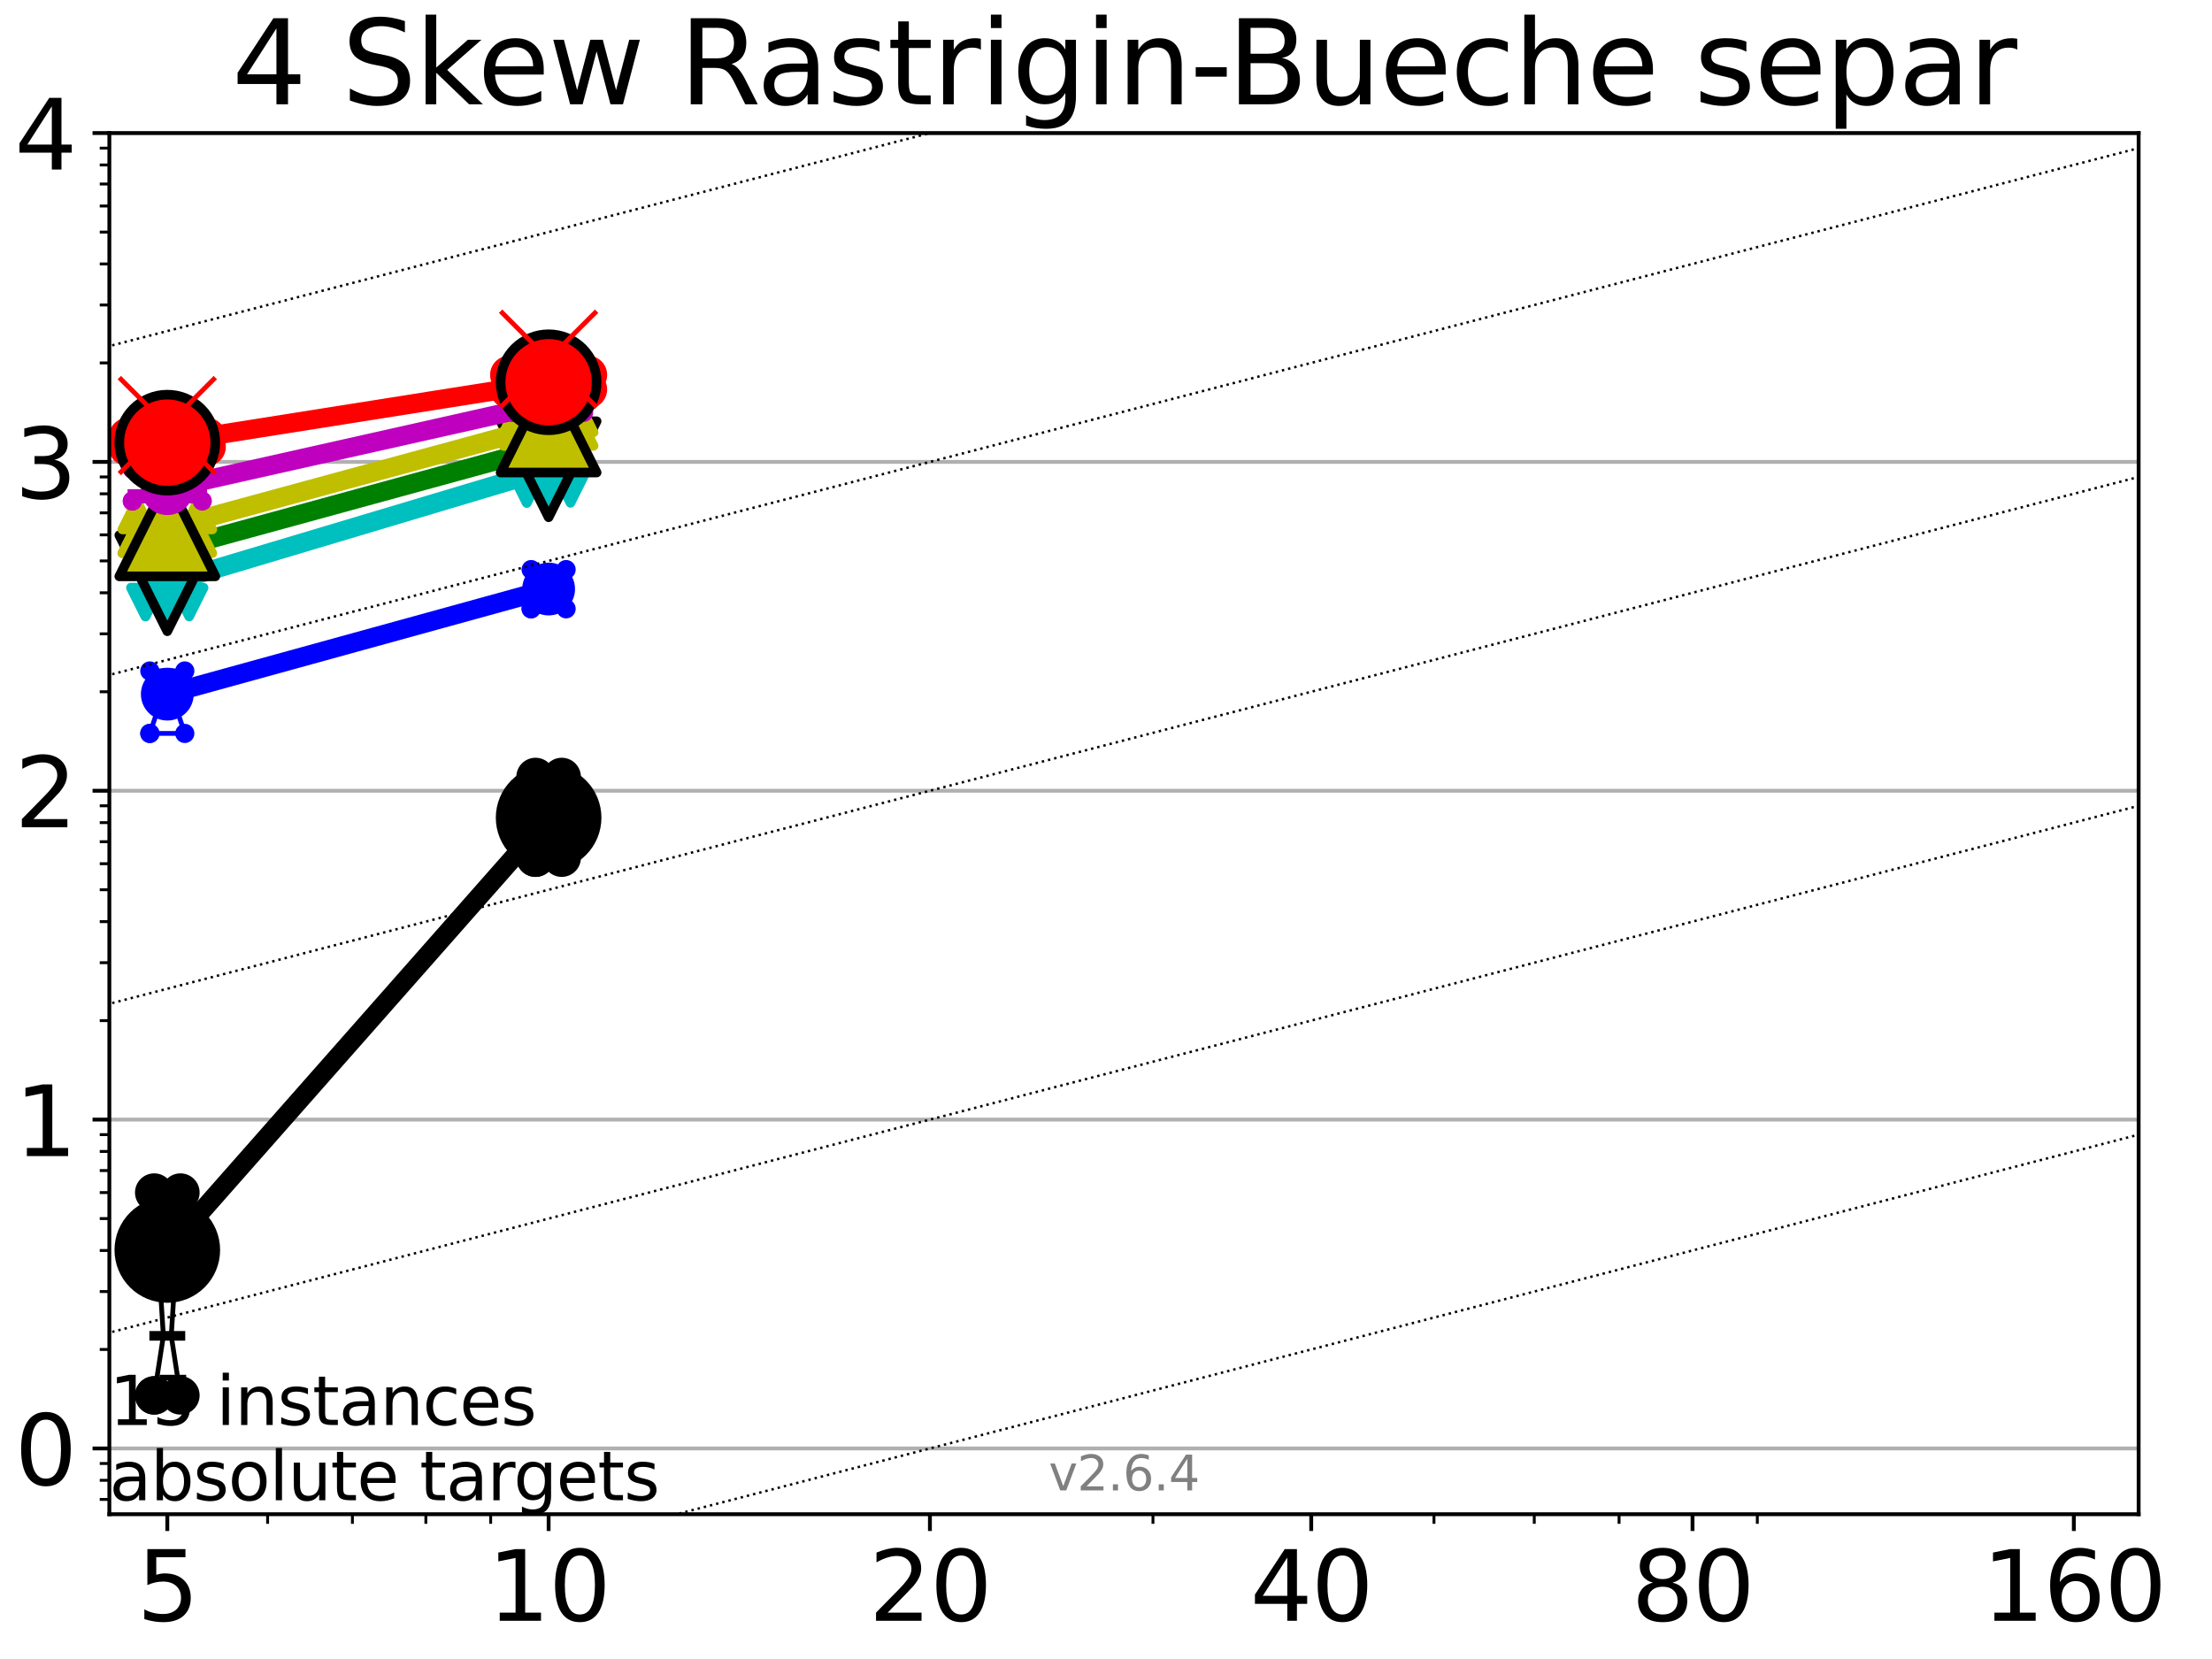 <?xml version="1.0" encoding="utf-8" standalone="no"?>
<!DOCTYPE svg PUBLIC "-//W3C//DTD SVG 1.1//EN"
  "http://www.w3.org/Graphics/SVG/1.1/DTD/svg11.dtd">
<svg xmlns:xlink="http://www.w3.org/1999/xlink" width="460.8pt" height="345.6pt" viewBox="0 0 460.8 345.6" xmlns="http://www.w3.org/2000/svg" version="1.1">
 <defs>
  <style type="text/css">*{stroke-linejoin: round; stroke-linecap: butt}</style>
 </defs>
 <g id="figure_1">
  <g id="patch_1">
   <path d="M 0 345.6 
L 460.8 345.6 
L 460.8 0 
L 0 0 
z
" style="fill: #ffffff"/>
  </g>
  <g id="axes_1">
   <g id="patch_2">
    <path d="M 22.78 315.44 
L 445.515 315.44 
L 445.515 27.72 
L 22.78 27.72 
z
" style="fill: #ffffff"/>
   </g>
   <g id="matplotlib.axis_1">
    <g id="xtick_1">
     <g id="line2d_1">
      <defs>
       <path id="m6544b9af2c" d="M 0 0 
L 0 3.5 
" style="stroke: #000000; stroke-width: 0.8"/>
      </defs>
      <g>
       <use xlink:href="#m6544b9af2c" x="34.854" y="315.44" style="stroke: #000000; stroke-width: 0.8"/>
      </g>
     </g>
     <g id="text_1">
      <!-- 5 -->
      <g transform="translate(28.491 337.637) scale(0.2 -0.2)">
       <defs>
        <path id="DejaVuSans-35" d="M 691 4666 
L 3169 4666 
L 3169 4134 
L 1269 4134 
L 1269 2991 
Q 1406 3038 1543 3061 
Q 1681 3084 1819 3084 
Q 2600 3084 3056 2656 
Q 3513 2228 3513 1497 
Q 3513 744 3044 326 
Q 2575 -91 1722 -91 
Q 1428 -91 1123 -41 
Q 819 9 494 109 
L 494 744 
Q 775 591 1075 516 
Q 1375 441 1709 441 
Q 2250 441 2565 725 
Q 2881 1009 2881 1497 
Q 2881 1984 2565 2268 
Q 2250 2553 1709 2553 
Q 1456 2553 1204 2497 
Q 953 2441 691 2322 
L 691 4666 
z
" transform="scale(0.016)"/>
       </defs>
       <use xlink:href="#DejaVuSans-35"/>
      </g>
     </g>
    </g>
    <g id="xtick_2">
     <g id="line2d_2">
      <g>
       <use xlink:href="#m6544b9af2c" x="114.287" y="315.44" style="stroke: #000000; stroke-width: 0.8"/>
      </g>
     </g>
     <g id="text_2">
      <!-- 10 -->
      <g transform="translate(101.562 337.637) scale(0.2 -0.2)">
       <defs>
        <path id="DejaVuSans-31" d="M 794 531 
L 1825 531 
L 1825 4091 
L 703 3866 
L 703 4441 
L 1819 4666 
L 2450 4666 
L 2450 531 
L 3481 531 
L 3481 0 
L 794 0 
L 794 531 
z
" transform="scale(0.016)"/>
        <path id="DejaVuSans-30" d="M 2034 4250 
Q 1547 4250 1301 3770 
Q 1056 3291 1056 2328 
Q 1056 1369 1301 889 
Q 1547 409 2034 409 
Q 2525 409 2770 889 
Q 3016 1369 3016 2328 
Q 3016 3291 2770 3770 
Q 2525 4250 2034 4250 
z
M 2034 4750 
Q 2819 4750 3233 4129 
Q 3647 3509 3647 2328 
Q 3647 1150 3233 529 
Q 2819 -91 2034 -91 
Q 1250 -91 836 529 
Q 422 1150 422 2328 
Q 422 3509 836 4129 
Q 1250 4750 2034 4750 
z
" transform="scale(0.016)"/>
       </defs>
       <use xlink:href="#DejaVuSans-31"/>
       <use xlink:href="#DejaVuSans-30" x="63.623"/>
      </g>
     </g>
    </g>
    <g id="xtick_3">
     <g id="line2d_3">
      <g>
       <use xlink:href="#m6544b9af2c" x="193.719" y="315.44" style="stroke: #000000; stroke-width: 0.8"/>
      </g>
     </g>
     <g id="text_3">
      <!-- 20 -->
      <g transform="translate(180.994 337.637) scale(0.2 -0.2)">
       <defs>
        <path id="DejaVuSans-32" d="M 1228 531 
L 3431 531 
L 3431 0 
L 469 0 
L 469 531 
Q 828 903 1448 1529 
Q 2069 2156 2228 2338 
Q 2531 2678 2651 2914 
Q 2772 3150 2772 3378 
Q 2772 3750 2511 3984 
Q 2250 4219 1831 4219 
Q 1534 4219 1204 4116 
Q 875 4013 500 3803 
L 500 4441 
Q 881 4594 1212 4672 
Q 1544 4750 1819 4750 
Q 2544 4750 2975 4387 
Q 3406 4025 3406 3419 
Q 3406 3131 3298 2873 
Q 3191 2616 2906 2266 
Q 2828 2175 2409 1742 
Q 1991 1309 1228 531 
z
" transform="scale(0.016)"/>
       </defs>
       <use xlink:href="#DejaVuSans-32"/>
       <use xlink:href="#DejaVuSans-30" x="63.623"/>
      </g>
     </g>
    </g>
    <g id="xtick_4">
     <g id="line2d_4">
      <g>
       <use xlink:href="#m6544b9af2c" x="273.152" y="315.44" style="stroke: #000000; stroke-width: 0.8"/>
      </g>
     </g>
     <g id="text_4">
      <!-- 40 -->
      <g transform="translate(260.427 337.637) scale(0.2 -0.2)">
       <defs>
        <path id="DejaVuSans-34" d="M 2419 4116 
L 825 1625 
L 2419 1625 
L 2419 4116 
z
M 2253 4666 
L 3047 4666 
L 3047 1625 
L 3713 1625 
L 3713 1100 
L 3047 1100 
L 3047 0 
L 2419 0 
L 2419 1100 
L 313 1100 
L 313 1709 
L 2253 4666 
z
" transform="scale(0.016)"/>
       </defs>
       <use xlink:href="#DejaVuSans-34"/>
       <use xlink:href="#DejaVuSans-30" x="63.623"/>
      </g>
     </g>
    </g>
    <g id="xtick_5">
     <g id="line2d_5">
      <g>
       <use xlink:href="#m6544b9af2c" x="352.584" y="315.44" style="stroke: #000000; stroke-width: 0.8"/>
      </g>
     </g>
     <g id="text_5">
      <!-- 80 -->
      <g transform="translate(339.859 337.637) scale(0.2 -0.2)">
       <defs>
        <path id="DejaVuSans-38" d="M 2034 2216 
Q 1584 2216 1326 1975 
Q 1069 1734 1069 1313 
Q 1069 891 1326 650 
Q 1584 409 2034 409 
Q 2484 409 2743 651 
Q 3003 894 3003 1313 
Q 3003 1734 2745 1975 
Q 2488 2216 2034 2216 
z
M 1403 2484 
Q 997 2584 770 2862 
Q 544 3141 544 3541 
Q 544 4100 942 4425 
Q 1341 4750 2034 4750 
Q 2731 4750 3128 4425 
Q 3525 4100 3525 3541 
Q 3525 3141 3298 2862 
Q 3072 2584 2669 2484 
Q 3125 2378 3379 2068 
Q 3634 1759 3634 1313 
Q 3634 634 3220 271 
Q 2806 -91 2034 -91 
Q 1263 -91 848 271 
Q 434 634 434 1313 
Q 434 1759 690 2068 
Q 947 2378 1403 2484 
z
M 1172 3481 
Q 1172 3119 1398 2916 
Q 1625 2713 2034 2713 
Q 2441 2713 2670 2916 
Q 2900 3119 2900 3481 
Q 2900 3844 2670 4047 
Q 2441 4250 2034 4250 
Q 1625 4250 1398 4047 
Q 1172 3844 1172 3481 
z
" transform="scale(0.016)"/>
       </defs>
       <use xlink:href="#DejaVuSans-38"/>
       <use xlink:href="#DejaVuSans-30" x="63.623"/>
      </g>
     </g>
    </g>
    <g id="xtick_6">
     <g id="line2d_6">
      <g>
       <use xlink:href="#m6544b9af2c" x="432.017" y="315.44" style="stroke: #000000; stroke-width: 0.8"/>
      </g>
     </g>
     <g id="text_6">
      <!-- 160 -->
      <g transform="translate(412.929 337.637) scale(0.2 -0.2)">
       <defs>
        <path id="DejaVuSans-36" d="M 2113 2584 
Q 1688 2584 1439 2293 
Q 1191 2003 1191 1497 
Q 1191 994 1439 701 
Q 1688 409 2113 409 
Q 2538 409 2786 701 
Q 3034 994 3034 1497 
Q 3034 2003 2786 2293 
Q 2538 2584 2113 2584 
z
M 3366 4563 
L 3366 3988 
Q 3128 4100 2886 4159 
Q 2644 4219 2406 4219 
Q 1781 4219 1451 3797 
Q 1122 3375 1075 2522 
Q 1259 2794 1537 2939 
Q 1816 3084 2150 3084 
Q 2853 3084 3261 2657 
Q 3669 2231 3669 1497 
Q 3669 778 3244 343 
Q 2819 -91 2113 -91 
Q 1303 -91 875 529 
Q 447 1150 447 2328 
Q 447 3434 972 4092 
Q 1497 4750 2381 4750 
Q 2619 4750 2861 4703 
Q 3103 4656 3366 4563 
z
" transform="scale(0.016)"/>
       </defs>
       <use xlink:href="#DejaVuSans-31"/>
       <use xlink:href="#DejaVuSans-36" x="63.623"/>
       <use xlink:href="#DejaVuSans-30" x="127.246"/>
      </g>
     </g>
    </g>
    <g id="xtick_7">
     <g id="line2d_7">
      <defs>
       <path id="m56f42266c2" d="M 0 0 
L 0 2 
" style="stroke: #000000; stroke-width: 0.6"/>
      </defs>
      <g>
       <use xlink:href="#m56f42266c2" x="55.748" y="315.44" style="stroke: #000000; stroke-width: 0.6"/>
      </g>
     </g>
    </g>
    <g id="xtick_8">
     <g id="line2d_8">
      <g>
       <use xlink:href="#m56f42266c2" x="73.413" y="315.44" style="stroke: #000000; stroke-width: 0.6"/>
      </g>
     </g>
    </g>
    <g id="xtick_9">
     <g id="line2d_9">
      <g>
       <use xlink:href="#m56f42266c2" x="88.715" y="315.44" style="stroke: #000000; stroke-width: 0.6"/>
      </g>
     </g>
    </g>
    <g id="xtick_10">
     <g id="line2d_10">
      <g>
       <use xlink:href="#m56f42266c2" x="102.213" y="315.44" style="stroke: #000000; stroke-width: 0.6"/>
      </g>
     </g>
    </g>
    <g id="xtick_11">
     <g id="line2d_11">
      <g>
       <use xlink:href="#m56f42266c2" x="240.184" y="315.44" style="stroke: #000000; stroke-width: 0.6"/>
      </g>
     </g>
    </g>
    <g id="xtick_12">
     <g id="line2d_12">
      <g>
       <use xlink:href="#m56f42266c2" x="298.723" y="315.44" style="stroke: #000000; stroke-width: 0.6"/>
      </g>
     </g>
    </g>
    <g id="xtick_13">
     <g id="line2d_13">
      <g>
       <use xlink:href="#m56f42266c2" x="319.617" y="315.44" style="stroke: #000000; stroke-width: 0.6"/>
      </g>
     </g>
    </g>
    <g id="xtick_14">
     <g id="line2d_14">
      <g>
       <use xlink:href="#m56f42266c2" x="337.282" y="315.44" style="stroke: #000000; stroke-width: 0.6"/>
      </g>
     </g>
    </g>
    <g id="xtick_15">
     <g id="line2d_15">
      <g>
       <use xlink:href="#m56f42266c2" x="366.082" y="315.44" style="stroke: #000000; stroke-width: 0.6"/>
      </g>
     </g>
    </g>
   </g>
   <g id="matplotlib.axis_2">
    <g id="ytick_1">
     <g id="line2d_16">
      <path d="M 22.78 301.739 
L 445.515 301.739 
" clip-path="url(#pf0063360e5)" style="fill: none; stroke: #b0b0b0; stroke-width: 0.8; stroke-linecap: square"/>
     </g>
     <g id="line2d_17">
      <defs>
       <path id="mc559f5faa2" d="M 0 0 
L -3.5 0 
" style="stroke: #000000; stroke-width: 0.8"/>
      </defs>
      <g>
       <use xlink:href="#mc559f5faa2" x="22.78" y="301.739" style="stroke: #000000; stroke-width: 0.8"/>
      </g>
     </g>
     <g id="text_7">
      <!-- 0 -->
      <g transform="translate(3.055 309.337) scale(0.2 -0.2)">
       <use xlink:href="#DejaVuSans-30"/>
      </g>
     </g>
    </g>
    <g id="ytick_2">
     <g id="line2d_18">
      <path d="M 22.78 233.234 
L 445.515 233.234 
" clip-path="url(#pf0063360e5)" style="fill: none; stroke: #b0b0b0; stroke-width: 0.8; stroke-linecap: square"/>
     </g>
     <g id="line2d_19">
      <g>
       <use xlink:href="#mc559f5faa2" x="22.78" y="233.234" style="stroke: #000000; stroke-width: 0.8"/>
      </g>
     </g>
     <g id="text_8">
      <!-- 1 -->
      <g transform="translate(3.055 240.833) scale(0.2 -0.2)">
       <use xlink:href="#DejaVuSans-31"/>
      </g>
     </g>
    </g>
    <g id="ytick_3">
     <g id="line2d_20">
      <path d="M 22.78 164.73 
L 445.515 164.73 
" clip-path="url(#pf0063360e5)" style="fill: none; stroke: #b0b0b0; stroke-width: 0.8; stroke-linecap: square"/>
     </g>
     <g id="line2d_21">
      <g>
       <use xlink:href="#mc559f5faa2" x="22.78" y="164.73" style="stroke: #000000; stroke-width: 0.8"/>
      </g>
     </g>
     <g id="text_9">
      <!-- 2 -->
      <g transform="translate(3.055 172.328) scale(0.2 -0.2)">
       <use xlink:href="#DejaVuSans-32"/>
      </g>
     </g>
    </g>
    <g id="ytick_4">
     <g id="line2d_22">
      <path d="M 22.78 96.225 
L 445.515 96.225 
" clip-path="url(#pf0063360e5)" style="fill: none; stroke: #b0b0b0; stroke-width: 0.8; stroke-linecap: square"/>
     </g>
     <g id="line2d_23">
      <g>
       <use xlink:href="#mc559f5faa2" x="22.78" y="96.225" style="stroke: #000000; stroke-width: 0.8"/>
      </g>
     </g>
     <g id="text_10">
      <!-- 3 -->
      <g transform="translate(3.055 103.823) scale(0.2 -0.2)">
       <defs>
        <path id="DejaVuSans-33" d="M 2597 2516 
Q 3050 2419 3304 2112 
Q 3559 1806 3559 1356 
Q 3559 666 3084 287 
Q 2609 -91 1734 -91 
Q 1441 -91 1130 -33 
Q 819 25 488 141 
L 488 750 
Q 750 597 1062 519 
Q 1375 441 1716 441 
Q 2309 441 2620 675 
Q 2931 909 2931 1356 
Q 2931 1769 2642 2001 
Q 2353 2234 1838 2234 
L 1294 2234 
L 1294 2753 
L 1863 2753 
Q 2328 2753 2575 2939 
Q 2822 3125 2822 3475 
Q 2822 3834 2567 4026 
Q 2313 4219 1838 4219 
Q 1578 4219 1281 4162 
Q 984 4106 628 3988 
L 628 4550 
Q 988 4650 1302 4700 
Q 1616 4750 1894 4750 
Q 2613 4750 3031 4423 
Q 3450 4097 3450 3541 
Q 3450 3153 3228 2886 
Q 3006 2619 2597 2516 
z
" transform="scale(0.016)"/>
       </defs>
       <use xlink:href="#DejaVuSans-33"/>
      </g>
     </g>
    </g>
    <g id="ytick_5">
     <g id="line2d_24">
      <path d="M 22.78 27.72 
L 445.515 27.72 
" clip-path="url(#pf0063360e5)" style="fill: none; stroke: #b0b0b0; stroke-width: 0.8; stroke-linecap: square"/>
     </g>
     <g id="line2d_25">
      <g>
       <use xlink:href="#mc559f5faa2" x="22.78" y="27.72" style="stroke: #000000; stroke-width: 0.8"/>
      </g>
     </g>
     <g id="text_11">
      <!-- 4 -->
      <g transform="translate(3.055 35.318) scale(0.2 -0.2)">
       <use xlink:href="#DejaVuSans-34"/>
      </g>
     </g>
    </g>
    <g id="ytick_6">
     <g id="line2d_26">
      <defs>
       <path id="mf0c5032c60" d="M 0 0 
L -2 0 
" style="stroke: #000000; stroke-width: 0.6"/>
      </defs>
      <g>
       <use xlink:href="#mf0c5032c60" x="22.78" y="312.351" style="stroke: #000000; stroke-width: 0.6"/>
      </g>
     </g>
    </g>
    <g id="ytick_7">
     <g id="line2d_27">
      <g>
       <use xlink:href="#mf0c5032c60" x="22.78" y="308.378" style="stroke: #000000; stroke-width: 0.6"/>
      </g>
     </g>
    </g>
    <g id="ytick_8">
     <g id="line2d_28">
      <g>
       <use xlink:href="#mf0c5032c60" x="22.78" y="304.874" style="stroke: #000000; stroke-width: 0.6"/>
      </g>
     </g>
    </g>
    <g id="ytick_9">
     <g id="line2d_29">
      <g>
       <use xlink:href="#mf0c5032c60" x="22.78" y="281.117" style="stroke: #000000; stroke-width: 0.6"/>
      </g>
     </g>
    </g>
    <g id="ytick_10">
     <g id="line2d_30">
      <g>
       <use xlink:href="#mf0c5032c60" x="22.78" y="269.054" style="stroke: #000000; stroke-width: 0.6"/>
      </g>
     </g>
    </g>
    <g id="ytick_11">
     <g id="line2d_31">
      <g>
       <use xlink:href="#mf0c5032c60" x="22.78" y="260.495" style="stroke: #000000; stroke-width: 0.6"/>
      </g>
     </g>
    </g>
    <g id="ytick_12">
     <g id="line2d_32">
      <g>
       <use xlink:href="#mf0c5032c60" x="22.78" y="253.856" style="stroke: #000000; stroke-width: 0.6"/>
      </g>
     </g>
    </g>
    <g id="ytick_13">
     <g id="line2d_33">
      <g>
       <use xlink:href="#mf0c5032c60" x="22.78" y="248.432" style="stroke: #000000; stroke-width: 0.6"/>
      </g>
     </g>
    </g>
    <g id="ytick_14">
     <g id="line2d_34">
      <g>
       <use xlink:href="#mf0c5032c60" x="22.78" y="243.846" style="stroke: #000000; stroke-width: 0.6"/>
      </g>
     </g>
    </g>
    <g id="ytick_15">
     <g id="line2d_35">
      <g>
       <use xlink:href="#mf0c5032c60" x="22.78" y="239.873" style="stroke: #000000; stroke-width: 0.6"/>
      </g>
     </g>
    </g>
    <g id="ytick_16">
     <g id="line2d_36">
      <g>
       <use xlink:href="#mf0c5032c60" x="22.78" y="236.369" style="stroke: #000000; stroke-width: 0.6"/>
      </g>
     </g>
    </g>
    <g id="ytick_17">
     <g id="line2d_37">
      <g>
       <use xlink:href="#mf0c5032c60" x="22.78" y="212.612" style="stroke: #000000; stroke-width: 0.6"/>
      </g>
     </g>
    </g>
    <g id="ytick_18">
     <g id="line2d_38">
      <g>
       <use xlink:href="#mf0c5032c60" x="22.78" y="200.549" style="stroke: #000000; stroke-width: 0.6"/>
      </g>
     </g>
    </g>
    <g id="ytick_19">
     <g id="line2d_39">
      <g>
       <use xlink:href="#mf0c5032c60" x="22.78" y="191.99" style="stroke: #000000; stroke-width: 0.6"/>
      </g>
     </g>
    </g>
    <g id="ytick_20">
     <g id="line2d_40">
      <g>
       <use xlink:href="#mf0c5032c60" x="22.78" y="185.352" style="stroke: #000000; stroke-width: 0.6"/>
      </g>
     </g>
    </g>
    <g id="ytick_21">
     <g id="line2d_41">
      <g>
       <use xlink:href="#mf0c5032c60" x="22.78" y="179.927" style="stroke: #000000; stroke-width: 0.6"/>
      </g>
     </g>
    </g>
    <g id="ytick_22">
     <g id="line2d_42">
      <g>
       <use xlink:href="#mf0c5032c60" x="22.78" y="175.341" style="stroke: #000000; stroke-width: 0.6"/>
      </g>
     </g>
    </g>
    <g id="ytick_23">
     <g id="line2d_43">
      <g>
       <use xlink:href="#mf0c5032c60" x="22.78" y="171.368" style="stroke: #000000; stroke-width: 0.6"/>
      </g>
     </g>
    </g>
    <g id="ytick_24">
     <g id="line2d_44">
      <g>
       <use xlink:href="#mf0c5032c60" x="22.78" y="167.864" style="stroke: #000000; stroke-width: 0.6"/>
      </g>
     </g>
    </g>
    <g id="ytick_25">
     <g id="line2d_45">
      <g>
       <use xlink:href="#mf0c5032c60" x="22.78" y="144.108" style="stroke: #000000; stroke-width: 0.6"/>
      </g>
     </g>
    </g>
    <g id="ytick_26">
     <g id="line2d_46">
      <g>
       <use xlink:href="#mf0c5032c60" x="22.78" y="132.044" style="stroke: #000000; stroke-width: 0.6"/>
      </g>
     </g>
    </g>
    <g id="ytick_27">
     <g id="line2d_47">
      <g>
       <use xlink:href="#mf0c5032c60" x="22.78" y="123.486" style="stroke: #000000; stroke-width: 0.6"/>
      </g>
     </g>
    </g>
    <g id="ytick_28">
     <g id="line2d_48">
      <g>
       <use xlink:href="#mf0c5032c60" x="22.78" y="116.847" style="stroke: #000000; stroke-width: 0.6"/>
      </g>
     </g>
    </g>
    <g id="ytick_29">
     <g id="line2d_49">
      <g>
       <use xlink:href="#mf0c5032c60" x="22.78" y="111.422" style="stroke: #000000; stroke-width: 0.6"/>
      </g>
     </g>
    </g>
    <g id="ytick_30">
     <g id="line2d_50">
      <g>
       <use xlink:href="#mf0c5032c60" x="22.78" y="106.836" style="stroke: #000000; stroke-width: 0.6"/>
      </g>
     </g>
    </g>
    <g id="ytick_31">
     <g id="line2d_51">
      <g>
       <use xlink:href="#mf0c5032c60" x="22.78" y="102.864" style="stroke: #000000; stroke-width: 0.6"/>
      </g>
     </g>
    </g>
    <g id="ytick_32">
     <g id="line2d_52">
      <g>
       <use xlink:href="#mf0c5032c60" x="22.78" y="99.359" style="stroke: #000000; stroke-width: 0.6"/>
      </g>
     </g>
    </g>
    <g id="ytick_33">
     <g id="line2d_53">
      <g>
       <use xlink:href="#mf0c5032c60" x="22.78" y="75.603" style="stroke: #000000; stroke-width: 0.6"/>
      </g>
     </g>
    </g>
    <g id="ytick_34">
     <g id="line2d_54">
      <g>
       <use xlink:href="#mf0c5032c60" x="22.78" y="63.54" style="stroke: #000000; stroke-width: 0.6"/>
      </g>
     </g>
    </g>
    <g id="ytick_35">
     <g id="line2d_55">
      <g>
       <use xlink:href="#mf0c5032c60" x="22.78" y="54.981" style="stroke: #000000; stroke-width: 0.6"/>
      </g>
     </g>
    </g>
    <g id="ytick_36">
     <g id="line2d_56">
      <g>
       <use xlink:href="#mf0c5032c60" x="22.78" y="48.342" style="stroke: #000000; stroke-width: 0.6"/>
      </g>
     </g>
    </g>
    <g id="ytick_37">
     <g id="line2d_57">
      <g>
       <use xlink:href="#mf0c5032c60" x="22.78" y="42.918" style="stroke: #000000; stroke-width: 0.6"/>
      </g>
     </g>
    </g>
    <g id="ytick_38">
     <g id="line2d_58">
      <g>
       <use xlink:href="#mf0c5032c60" x="22.78" y="38.332" style="stroke: #000000; stroke-width: 0.6"/>
      </g>
     </g>
    </g>
    <g id="ytick_39">
     <g id="line2d_59">
      <g>
       <use xlink:href="#mf0c5032c60" x="22.78" y="34.359" style="stroke: #000000; stroke-width: 0.6"/>
      </g>
     </g>
    </g>
    <g id="ytick_40">
     <g id="line2d_60">
      <g>
       <use xlink:href="#mf0c5032c60" x="22.78" y="30.855" style="stroke: #000000; stroke-width: 0.6"/>
      </g>
     </g>
    </g>
   </g>
   <g id="line2d_61">
    <path d="M 32.123 290.685 
L 34.035 278.281 
L 32.123 248.432 
L 37.585 248.432 
L 35.673 278.281 
L 37.585 290.685 
L 32.123 290.685 
" clip-path="url(#pf0063360e5)" style="fill: none; stroke: #000000; stroke-linecap: square"/>
   </g>
   <g id="line2d_62">
    <path d="M 32.123 290.685 
L 37.585 290.685 
L 37.585 248.432 
L 32.123 248.432 
L 32.123 290.685 
" clip-path="url(#pf0063360e5)" style="fill: none"/>
    <defs>
     <path id="m23aeb1cdbe" d="M 0 3 
C 0.796 3 1.559 2.684 2.121 2.121 
C 2.684 1.559 3 0.796 3 0 
C 3 -0.796 2.684 -1.559 2.121 -2.121 
C 1.559 -2.684 0.796 -3 0 -3 
C -0.796 -3 -1.559 -2.684 -2.121 -2.121 
C -2.684 -1.559 -3 -0.796 -3 0 
C -3 0.796 -2.684 1.559 -2.121 2.121 
C -1.559 2.684 -0.796 3 0 3 
z
" style="stroke: #000000; stroke-width: 2"/>
    </defs>
    <g clip-path="url(#pf0063360e5)">
     <use xlink:href="#m23aeb1cdbe" x="32.123" y="290.685" style="stroke: #000000; stroke-width: 2"/>
     <use xlink:href="#m23aeb1cdbe" x="37.585" y="290.685" style="stroke: #000000; stroke-width: 2"/>
     <use xlink:href="#m23aeb1cdbe" x="37.585" y="248.432" style="stroke: #000000; stroke-width: 2"/>
     <use xlink:href="#m23aeb1cdbe" x="32.123" y="248.432" style="stroke: #000000; stroke-width: 2"/>
     <use xlink:href="#m23aeb1cdbe" x="32.123" y="290.685" style="stroke: #000000; stroke-width: 2"/>
    </g>
   </g>
   <g id="line2d_63">
    <path d="M 32.123 278.281 
L 37.585 278.281 
" clip-path="url(#pf0063360e5)" style="fill: none; stroke: #000000; stroke-width: 2; stroke-linecap: square"/>
   </g>
   <g id="line2d_64">
    <path d="M 111.556 178.677 
L 113.467 173.209 
L 111.556 161.853 
L 117.017 161.853 
L 115.106 173.209 
L 117.017 178.677 
L 111.556 178.677 
" clip-path="url(#pf0063360e5)" style="fill: none; stroke: #000000; stroke-linecap: square"/>
   </g>
   <g id="line2d_65">
    <path d="M 111.556 178.677 
L 117.017 178.677 
L 117.017 161.853 
L 111.556 161.853 
L 111.556 178.677 
" clip-path="url(#pf0063360e5)" style="fill: none"/>
    <g clip-path="url(#pf0063360e5)">
     <use xlink:href="#m23aeb1cdbe" x="111.556" y="178.677" style="stroke: #000000; stroke-width: 2"/>
     <use xlink:href="#m23aeb1cdbe" x="117.017" y="178.677" style="stroke: #000000; stroke-width: 2"/>
     <use xlink:href="#m23aeb1cdbe" x="117.017" y="161.853" style="stroke: #000000; stroke-width: 2"/>
     <use xlink:href="#m23aeb1cdbe" x="111.556" y="161.853" style="stroke: #000000; stroke-width: 2"/>
     <use xlink:href="#m23aeb1cdbe" x="111.556" y="178.677" style="stroke: #000000; stroke-width: 2"/>
    </g>
   </g>
   <g id="line2d_66">
    <path d="M 111.556 173.209 
L 117.017 173.209 
" clip-path="url(#pf0063360e5)" style="fill: none; stroke: #000000; stroke-width: 2; stroke-linecap: square"/>
   </g>
   <g id="line2d_67">
    <path d="M 34.854 260.396 
L 114.287 170.345 
" clip-path="url(#pf0063360e5)" style="fill: none; stroke: #000000; stroke-width: 4; stroke-linecap: square"/>
   </g>
   <g id="line2d_68">
    <path d="M 34.854 260.396 
L 114.287 170.345 
" clip-path="url(#pf0063360e5)" style="fill: none"/>
    <defs>
     <path id="me55c0d3a9c" d="M 0 10 
C 2.652 10 5.196 8.946 7.071 7.071 
C 8.946 5.196 10 2.652 10 0 
C 10 -2.652 8.946 -5.196 7.071 -7.071 
C 5.196 -8.946 2.652 -10 0 -10 
C -2.652 -10 -5.196 -8.946 -7.071 -7.071 
C -8.946 -5.196 -10 -2.652 -10 0 
C -10 2.652 -8.946 5.196 -7.071 7.071 
C -5.196 8.946 -2.652 10 0 10 
z
" style="stroke: #000000; stroke-width: 2"/>
    </defs>
    <g clip-path="url(#pf0063360e5)">
     <use xlink:href="#me55c0d3a9c" x="34.854" y="260.396" style="stroke: #000000; stroke-width: 2"/>
     <use xlink:href="#me55c0d3a9c" x="114.287" y="170.345" style="stroke: #000000; stroke-width: 2"/>
    </g>
   </g>
   <g id="line2d_69">
    <path d="M 31.213 152.786 
L 33.762 145.198 
L 31.213 139.775 
L 38.495 139.775 
L 35.946 145.198 
L 38.495 152.786 
L 31.213 152.786 
" clip-path="url(#pf0063360e5)" style="fill: none; stroke: #0000ff; stroke-linecap: square"/>
   </g>
   <g id="line2d_70">
    <path d="M 31.213 152.786 
L 38.495 152.786 
L 38.495 139.775 
L 31.213 139.775 
L 31.213 152.786 
" clip-path="url(#pf0063360e5)" style="fill: none"/>
    <defs>
     <path id="m6dc59298bb" d="M 0 1.5 
C 0.398 1.5 0.779 1.342 1.061 1.061 
C 1.342 0.779 1.5 0.398 1.5 0 
C 1.5 -0.398 1.342 -0.779 1.061 -1.061 
C 0.779 -1.342 0.398 -1.5 0 -1.5 
C -0.398 -1.5 -0.779 -1.342 -1.061 -1.061 
C -1.342 -0.779 -1.5 -0.398 -1.5 0 
C -1.5 0.398 -1.342 0.779 -1.061 1.061 
C -0.779 1.342 -0.398 1.5 0 1.5 
z
" style="stroke: #0000ff"/>
    </defs>
    <g clip-path="url(#pf0063360e5)">
     <use xlink:href="#m6dc59298bb" x="31.213" y="152.786" style="fill: #0000ff; stroke: #0000ff"/>
     <use xlink:href="#m6dc59298bb" x="38.495" y="152.786" style="fill: #0000ff; stroke: #0000ff"/>
     <use xlink:href="#m6dc59298bb" x="38.495" y="139.775" style="fill: #0000ff; stroke: #0000ff"/>
     <use xlink:href="#m6dc59298bb" x="31.213" y="139.775" style="fill: #0000ff; stroke: #0000ff"/>
     <use xlink:href="#m6dc59298bb" x="31.213" y="152.786" style="fill: #0000ff; stroke: #0000ff"/>
    </g>
   </g>
   <g id="line2d_71">
    <path d="M 31.213 145.198 
L 38.495 145.198 
" clip-path="url(#pf0063360e5)" style="fill: none; stroke: #0000ff; stroke-width: 2; stroke-linecap: square"/>
   </g>
   <g id="line2d_72">
    <path d="M 110.646 126.821 
L 113.194 122.802 
L 110.646 118.656 
L 117.927 118.656 
L 115.379 122.802 
L 117.927 126.821 
L 110.646 126.821 
" clip-path="url(#pf0063360e5)" style="fill: none; stroke: #0000ff; stroke-linecap: square"/>
   </g>
   <g id="line2d_73">
    <path d="M 110.646 126.821 
L 117.927 126.821 
L 117.927 118.656 
L 110.646 118.656 
L 110.646 126.821 
" clip-path="url(#pf0063360e5)" style="fill: none"/>
    <g clip-path="url(#pf0063360e5)">
     <use xlink:href="#m6dc59298bb" x="110.646" y="126.821" style="fill: #0000ff; stroke: #0000ff"/>
     <use xlink:href="#m6dc59298bb" x="117.927" y="126.821" style="fill: #0000ff; stroke: #0000ff"/>
     <use xlink:href="#m6dc59298bb" x="117.927" y="118.656" style="fill: #0000ff; stroke: #0000ff"/>
     <use xlink:href="#m6dc59298bb" x="110.646" y="118.656" style="fill: #0000ff; stroke: #0000ff"/>
     <use xlink:href="#m6dc59298bb" x="110.646" y="126.821" style="fill: #0000ff; stroke: #0000ff"/>
    </g>
   </g>
   <g id="line2d_74">
    <path d="M 110.646 122.802 
L 117.927 122.802 
" clip-path="url(#pf0063360e5)" style="fill: none; stroke: #0000ff; stroke-width: 2; stroke-linecap: square"/>
   </g>
   <g id="line2d_75">
    <path d="M 34.854 144.602 
L 114.287 122.705 
" clip-path="url(#pf0063360e5)" style="fill: none; stroke: #0000ff; stroke-width: 4; stroke-linecap: square"/>
   </g>
   <g id="line2d_76">
    <path d="M 34.854 144.602 
L 114.287 122.705 
" clip-path="url(#pf0063360e5)" style="fill: none"/>
    <defs>
     <path id="m624495777c" d="M 0 5 
C 1.326 5 2.598 4.473 3.536 3.536 
C 4.473 2.598 5 1.326 5 0 
C 5 -1.326 4.473 -2.598 3.536 -3.536 
C 2.598 -4.473 1.326 -5 0 -5 
C -1.326 -5 -2.598 -4.473 -3.536 -3.536 
C -4.473 -2.598 -5 -1.326 -5 0 
C -5 1.326 -4.473 2.598 -3.536 3.536 
C -2.598 4.473 -1.326 5 0 5 
z
" style="stroke: #0000ff"/>
    </defs>
    <g clip-path="url(#pf0063360e5)">
     <use xlink:href="#m624495777c" x="34.854" y="144.602" style="fill: #0000ff; stroke: #0000ff"/>
     <use xlink:href="#m624495777c" x="114.287" y="122.705" style="fill: #0000ff; stroke: #0000ff"/>
    </g>
   </g>
   <g id="line2d_77">
    <path d="M 30.303 125.426 
L 33.489 120.867 
L 30.303 115.875 
L 39.405 115.875 
L 36.219 120.867 
L 39.405 125.426 
L 30.303 125.426 
" clip-path="url(#pf0063360e5)" style="fill: none; stroke: #00bfbf; stroke-linecap: square"/>
   </g>
   <g id="line2d_78">
    <path d="M 30.303 125.426 
L 39.405 125.426 
L 39.405 115.875 
L 30.303 115.875 
L 30.303 125.426 
" clip-path="url(#pf0063360e5)" style="fill: none"/>
    <defs>
     <path id="m741555f4ce" d="M -0 3 
L 3 -3 
L -3 -3 
z
" style="stroke: #00bfbf; stroke-width: 2; stroke-linejoin: miter"/>
    </defs>
    <g clip-path="url(#pf0063360e5)">
     <use xlink:href="#m741555f4ce" x="30.303" y="125.426" style="fill: #00bfbf; stroke: #00bfbf; stroke-width: 2; stroke-linejoin: miter"/>
     <use xlink:href="#m741555f4ce" x="39.405" y="125.426" style="fill: #00bfbf; stroke: #00bfbf; stroke-width: 2; stroke-linejoin: miter"/>
     <use xlink:href="#m741555f4ce" x="39.405" y="115.875" style="fill: #00bfbf; stroke: #00bfbf; stroke-width: 2; stroke-linejoin: miter"/>
     <use xlink:href="#m741555f4ce" x="30.303" y="115.875" style="fill: #00bfbf; stroke: #00bfbf; stroke-width: 2; stroke-linejoin: miter"/>
     <use xlink:href="#m741555f4ce" x="30.303" y="125.426" style="fill: #00bfbf; stroke: #00bfbf; stroke-width: 2; stroke-linejoin: miter"/>
    </g>
   </g>
   <g id="line2d_79">
    <path d="M 30.303 120.867 
L 39.405 120.867 
" clip-path="url(#pf0063360e5)" style="fill: none; stroke: #00bfbf; stroke-width: 2; stroke-linecap: square"/>
   </g>
   <g id="line2d_80">
    <path d="M 109.736 101.757 
L 112.921 98.091 
L 109.736 92.829 
L 118.838 92.829 
L 115.652 98.091 
L 118.838 101.757 
L 109.736 101.757 
" clip-path="url(#pf0063360e5)" style="fill: none; stroke: #00bfbf; stroke-linecap: square"/>
   </g>
   <g id="line2d_81">
    <path d="M 109.736 101.757 
L 118.838 101.757 
L 118.838 92.829 
L 109.736 92.829 
L 109.736 101.757 
" clip-path="url(#pf0063360e5)" style="fill: none"/>
    <g clip-path="url(#pf0063360e5)">
     <use xlink:href="#m741555f4ce" x="109.736" y="101.757" style="fill: #00bfbf; stroke: #00bfbf; stroke-width: 2; stroke-linejoin: miter"/>
     <use xlink:href="#m741555f4ce" x="118.838" y="101.757" style="fill: #00bfbf; stroke: #00bfbf; stroke-width: 2; stroke-linejoin: miter"/>
     <use xlink:href="#m741555f4ce" x="118.838" y="92.829" style="fill: #00bfbf; stroke: #00bfbf; stroke-width: 2; stroke-linejoin: miter"/>
     <use xlink:href="#m741555f4ce" x="109.736" y="92.829" style="fill: #00bfbf; stroke: #00bfbf; stroke-width: 2; stroke-linejoin: miter"/>
     <use xlink:href="#m741555f4ce" x="109.736" y="101.757" style="fill: #00bfbf; stroke: #00bfbf; stroke-width: 2; stroke-linejoin: miter"/>
    </g>
   </g>
   <g id="line2d_82">
    <path d="M 109.736 98.091 
L 118.838 98.091 
" clip-path="url(#pf0063360e5)" style="fill: none; stroke: #00bfbf; stroke-width: 2; stroke-linecap: square"/>
   </g>
   <g id="line2d_83">
    <path d="M 34.854 121.497 
L 114.287 97.754 
" clip-path="url(#pf0063360e5)" style="fill: none; stroke: #00bfbf; stroke-width: 4; stroke-linecap: square"/>
   </g>
   <g id="line2d_84">
    <path d="M 34.854 121.497 
L 114.287 97.754 
" clip-path="url(#pf0063360e5)" style="fill: none"/>
    <defs>
     <path id="m1c52b3fc14" d="M -0 10 
L 10 -10 
L -10 -10 
z
" style="stroke: #000000; stroke-width: 2; stroke-linejoin: miter"/>
    </defs>
    <g clip-path="url(#pf0063360e5)">
     <use xlink:href="#m1c52b3fc14" x="34.854" y="121.497" style="fill: #00bfbf; stroke: #000000; stroke-width: 2; stroke-linejoin: miter"/>
     <use xlink:href="#m1c52b3fc14" x="114.287" y="97.754" style="fill: #00bfbf; stroke: #000000; stroke-width: 2; stroke-linejoin: miter"/>
    </g>
   </g>
   <g id="line2d_85">
    <path d="M 29.393 117.212 
L 33.216 114.239 
L 29.393 111.812 
L 40.315 111.812 
L 36.492 114.239 
L 40.315 117.212 
L 29.393 117.212 
" clip-path="url(#pf0063360e5)" style="fill: none; stroke: #008000; stroke-linecap: square"/>
   </g>
   <g id="line2d_86">
    <path d="M 29.393 117.212 
L 40.315 117.212 
L 40.315 111.812 
L 29.393 111.812 
L 29.393 117.212 
" clip-path="url(#pf0063360e5)" style="fill: none"/>
    <defs>
     <path id="m515eb27c2f" d="M 0 1.5 
C 0.398 1.5 0.779 1.342 1.061 1.061 
C 1.342 0.779 1.5 0.398 1.5 0 
C 1.5 -0.398 1.342 -0.779 1.061 -1.061 
C 0.779 -1.342 0.398 -1.5 0 -1.5 
C -0.398 -1.5 -0.779 -1.342 -1.061 -1.061 
C -1.342 -0.779 -1.5 -0.398 -1.5 0 
C -1.5 0.398 -1.342 0.779 -1.061 1.061 
C -0.779 1.342 -0.398 1.5 0 1.5 
z
" style="stroke: #008000"/>
    </defs>
    <g clip-path="url(#pf0063360e5)">
     <use xlink:href="#m515eb27c2f" x="29.393" y="117.212" style="fill: #008000; stroke: #008000"/>
     <use xlink:href="#m515eb27c2f" x="40.315" y="117.212" style="fill: #008000; stroke: #008000"/>
     <use xlink:href="#m515eb27c2f" x="40.315" y="111.812" style="fill: #008000; stroke: #008000"/>
     <use xlink:href="#m515eb27c2f" x="29.393" y="111.812" style="fill: #008000; stroke: #008000"/>
     <use xlink:href="#m515eb27c2f" x="29.393" y="117.212" style="fill: #008000; stroke: #008000"/>
    </g>
   </g>
   <g id="line2d_87">
    <path d="M 29.393 114.239 
L 40.315 114.239 
" clip-path="url(#pf0063360e5)" style="fill: none; stroke: #008000; stroke-width: 2; stroke-linecap: square"/>
   </g>
   <g id="line2d_88">
    <path d="M 108.825 96.258 
L 112.648 92.415 
L 108.825 90.142 
L 119.748 90.142 
L 115.925 92.415 
L 119.748 96.258 
L 108.825 96.258 
" clip-path="url(#pf0063360e5)" style="fill: none; stroke: #008000; stroke-linecap: square"/>
   </g>
   <g id="line2d_89">
    <path d="M 108.825 96.258 
L 119.748 96.258 
L 119.748 90.142 
L 108.825 90.142 
L 108.825 96.258 
" clip-path="url(#pf0063360e5)" style="fill: none"/>
    <g clip-path="url(#pf0063360e5)">
     <use xlink:href="#m515eb27c2f" x="108.825" y="96.258" style="fill: #008000; stroke: #008000"/>
     <use xlink:href="#m515eb27c2f" x="119.748" y="96.258" style="fill: #008000; stroke: #008000"/>
     <use xlink:href="#m515eb27c2f" x="119.748" y="90.142" style="fill: #008000; stroke: #008000"/>
     <use xlink:href="#m515eb27c2f" x="108.825" y="90.142" style="fill: #008000; stroke: #008000"/>
     <use xlink:href="#m515eb27c2f" x="108.825" y="96.258" style="fill: #008000; stroke: #008000"/>
    </g>
   </g>
   <g id="line2d_90">
    <path d="M 108.825 92.415 
L 119.748 92.415 
" clip-path="url(#pf0063360e5)" style="fill: none; stroke: #008000; stroke-width: 2; stroke-linecap: square"/>
   </g>
   <g id="line2d_91">
    <path d="M 34.854 114.718 
L 114.287 92.972 
" clip-path="url(#pf0063360e5)" style="fill: none; stroke: #008000; stroke-width: 4; stroke-linecap: square"/>
   </g>
   <g id="line2d_92">
    <path d="M 34.854 114.718 
L 114.287 92.972 
" clip-path="url(#pf0063360e5)" style="fill: none"/>
    <defs>
     <path id="m7ca1a74dca" d="M 0 5 
C 1.326 5 2.598 4.473 3.536 3.536 
C 4.473 2.598 5 1.326 5 0 
C 5 -1.326 4.473 -2.598 3.536 -3.536 
C 2.598 -4.473 1.326 -5 0 -5 
C -1.326 -5 -2.598 -4.473 -3.536 -3.536 
C -4.473 -2.598 -5 -1.326 -5 0 
C -5 1.326 -4.473 2.598 -3.536 3.536 
C -2.598 4.473 -1.326 5 0 5 
z
" style="stroke: #008000"/>
    </defs>
    <g clip-path="url(#pf0063360e5)">
     <use xlink:href="#m7ca1a74dca" x="34.854" y="114.718" style="fill: #008000; stroke: #008000"/>
     <use xlink:href="#m7ca1a74dca" x="114.287" y="92.972" style="fill: #008000; stroke: #008000"/>
    </g>
   </g>
   <g id="line2d_93">
    <path d="M 28.483 112.237 
L 32.943 110.765 
L 28.483 107.288 
L 41.225 107.288 
L 36.765 110.765 
L 41.225 112.237 
L 28.483 112.237 
" clip-path="url(#pf0063360e5)" style="fill: none; stroke: #bfbf00; stroke-linecap: square"/>
   </g>
   <g id="line2d_94">
    <path d="M 28.483 112.237 
L 41.225 112.237 
L 41.225 107.288 
L 28.483 107.288 
L 28.483 112.237 
" clip-path="url(#pf0063360e5)" style="fill: none"/>
    <defs>
     <path id="m9e309f4bb4" d="M 0 -3 
L -3 3 
L 3 3 
z
" style="stroke: #bfbf00; stroke-width: 2; stroke-linejoin: miter"/>
    </defs>
    <g clip-path="url(#pf0063360e5)">
     <use xlink:href="#m9e309f4bb4" x="28.483" y="112.237" style="fill: #bfbf00; stroke: #bfbf00; stroke-width: 2; stroke-linejoin: miter"/>
     <use xlink:href="#m9e309f4bb4" x="41.225" y="112.237" style="fill: #bfbf00; stroke: #bfbf00; stroke-width: 2; stroke-linejoin: miter"/>
     <use xlink:href="#m9e309f4bb4" x="41.225" y="107.288" style="fill: #bfbf00; stroke: #bfbf00; stroke-width: 2; stroke-linejoin: miter"/>
     <use xlink:href="#m9e309f4bb4" x="28.483" y="107.288" style="fill: #bfbf00; stroke: #bfbf00; stroke-width: 2; stroke-linejoin: miter"/>
     <use xlink:href="#m9e309f4bb4" x="28.483" y="112.237" style="fill: #bfbf00; stroke: #bfbf00; stroke-width: 2; stroke-linejoin: miter"/>
    </g>
   </g>
   <g id="line2d_95">
    <path d="M 28.483 110.765 
L 41.225 110.765 
" clip-path="url(#pf0063360e5)" style="fill: none; stroke: #bfbf00; stroke-width: 2; stroke-linecap: square"/>
   </g>
   <g id="line2d_96">
    <path d="M 107.915 89.865 
L 112.375 87.502 
L 107.915 87.056 
L 120.658 87.056 
L 116.198 87.502 
L 120.658 89.865 
L 107.915 89.865 
" clip-path="url(#pf0063360e5)" style="fill: none; stroke: #bfbf00; stroke-linecap: square"/>
   </g>
   <g id="line2d_97">
    <path d="M 107.915 89.865 
L 120.658 89.865 
L 120.658 87.056 
L 107.915 87.056 
L 107.915 89.865 
" clip-path="url(#pf0063360e5)" style="fill: none"/>
    <g clip-path="url(#pf0063360e5)">
     <use xlink:href="#m9e309f4bb4" x="107.915" y="89.865" style="fill: #bfbf00; stroke: #bfbf00; stroke-width: 2; stroke-linejoin: miter"/>
     <use xlink:href="#m9e309f4bb4" x="120.658" y="89.865" style="fill: #bfbf00; stroke: #bfbf00; stroke-width: 2; stroke-linejoin: miter"/>
     <use xlink:href="#m9e309f4bb4" x="120.658" y="87.056" style="fill: #bfbf00; stroke: #bfbf00; stroke-width: 2; stroke-linejoin: miter"/>
     <use xlink:href="#m9e309f4bb4" x="107.915" y="87.056" style="fill: #bfbf00; stroke: #bfbf00; stroke-width: 2; stroke-linejoin: miter"/>
     <use xlink:href="#m9e309f4bb4" x="107.915" y="89.865" style="fill: #bfbf00; stroke: #bfbf00; stroke-width: 2; stroke-linejoin: miter"/>
    </g>
   </g>
   <g id="line2d_98">
    <path d="M 107.915 87.502 
L 120.658 87.502 
" clip-path="url(#pf0063360e5)" style="fill: none; stroke: #bfbf00; stroke-width: 2; stroke-linecap: square"/>
   </g>
   <g id="line2d_99">
    <path d="M 34.854 110.064 
L 114.287 88.438 
" clip-path="url(#pf0063360e5)" style="fill: none; stroke: #bfbf00; stroke-width: 4; stroke-linecap: square"/>
   </g>
   <g id="line2d_100">
    <path d="M 34.854 110.064 
L 114.287 88.438 
" clip-path="url(#pf0063360e5)" style="fill: none"/>
    <defs>
     <path id="mbbcff1b485" d="M 0 -10 
L -10 10 
L 10 10 
z
" style="stroke: #000000; stroke-width: 2; stroke-linejoin: miter"/>
    </defs>
    <g clip-path="url(#pf0063360e5)">
     <use xlink:href="#mbbcff1b485" x="34.854" y="110.064" style="fill: #bfbf00; stroke: #000000; stroke-width: 2; stroke-linejoin: miter"/>
     <use xlink:href="#mbbcff1b485" x="114.287" y="88.438" style="fill: #bfbf00; stroke: #000000; stroke-width: 2; stroke-linejoin: miter"/>
    </g>
   </g>
   <g id="line2d_101">
    <path d="M 27.572 104.372 
L 32.67 102.908 
L 27.572 97.743 
L 42.136 97.743 
L 37.038 102.908 
L 42.136 104.372 
L 27.572 104.372 
" clip-path="url(#pf0063360e5)" style="fill: none; stroke: #bf00bf; stroke-linecap: square"/>
   </g>
   <g id="line2d_102">
    <path d="M 27.572 104.372 
L 42.136 104.372 
L 42.136 97.743 
L 27.572 97.743 
L 27.572 104.372 
" clip-path="url(#pf0063360e5)" style="fill: none"/>
    <defs>
     <path id="mf645b3b2ab" d="M 0 1.5 
C 0.398 1.5 0.779 1.342 1.061 1.061 
C 1.342 0.779 1.5 0.398 1.5 0 
C 1.5 -0.398 1.342 -0.779 1.061 -1.061 
C 0.779 -1.342 0.398 -1.5 0 -1.5 
C -0.398 -1.5 -0.779 -1.342 -1.061 -1.061 
C -1.342 -0.779 -1.5 -0.398 -1.5 0 
C -1.5 0.398 -1.342 0.779 -1.061 1.061 
C -0.779 1.342 -0.398 1.5 0 1.5 
z
" style="stroke: #bf00bf"/>
    </defs>
    <g clip-path="url(#pf0063360e5)">
     <use xlink:href="#mf645b3b2ab" x="27.572" y="104.372" style="fill: #bf00bf; stroke: #bf00bf"/>
     <use xlink:href="#mf645b3b2ab" x="42.136" y="104.372" style="fill: #bf00bf; stroke: #bf00bf"/>
     <use xlink:href="#mf645b3b2ab" x="42.136" y="97.743" style="fill: #bf00bf; stroke: #bf00bf"/>
     <use xlink:href="#mf645b3b2ab" x="27.572" y="97.743" style="fill: #bf00bf; stroke: #bf00bf"/>
     <use xlink:href="#mf645b3b2ab" x="27.572" y="104.372" style="fill: #bf00bf; stroke: #bf00bf"/>
    </g>
   </g>
   <g id="line2d_103">
    <path d="M 27.572 102.908 
L 42.136 102.908 
" clip-path="url(#pf0063360e5)" style="fill: none; stroke: #bf00bf; stroke-width: 2; stroke-linecap: square"/>
   </g>
   <g id="line2d_104">
    <path d="M 107.005 85.914 
L 112.102 84.765 
L 107.005 81.993 
L 121.568 81.993 
L 116.471 84.765 
L 121.568 85.914 
L 107.005 85.914 
" clip-path="url(#pf0063360e5)" style="fill: none; stroke: #bf00bf; stroke-linecap: square"/>
   </g>
   <g id="line2d_105">
    <path d="M 107.005 85.914 
L 121.568 85.914 
L 121.568 81.993 
L 107.005 81.993 
L 107.005 85.914 
" clip-path="url(#pf0063360e5)" style="fill: none"/>
    <g clip-path="url(#pf0063360e5)">
     <use xlink:href="#mf645b3b2ab" x="107.005" y="85.914" style="fill: #bf00bf; stroke: #bf00bf"/>
     <use xlink:href="#mf645b3b2ab" x="121.568" y="85.914" style="fill: #bf00bf; stroke: #bf00bf"/>
     <use xlink:href="#mf645b3b2ab" x="121.568" y="81.993" style="fill: #bf00bf; stroke: #bf00bf"/>
     <use xlink:href="#mf645b3b2ab" x="107.005" y="81.993" style="fill: #bf00bf; stroke: #bf00bf"/>
     <use xlink:href="#mf645b3b2ab" x="107.005" y="85.914" style="fill: #bf00bf; stroke: #bf00bf"/>
    </g>
   </g>
   <g id="line2d_106">
    <path d="M 107.005 84.765 
L 121.568 84.765 
" clip-path="url(#pf0063360e5)" style="fill: none; stroke: #bf00bf; stroke-width: 2; stroke-linecap: square"/>
   </g>
   <g id="line2d_107">
    <path d="M 34.854 101.797 
L 114.287 83.972 
" clip-path="url(#pf0063360e5)" style="fill: none; stroke: #bf00bf; stroke-width: 4; stroke-linecap: square"/>
   </g>
   <g id="line2d_108">
    <path d="M 34.854 101.797 
L 114.287 83.972 
" clip-path="url(#pf0063360e5)" style="fill: none"/>
    <defs>
     <path id="m8417a453fb" d="M 0 5 
C 1.326 5 2.598 4.473 3.536 3.536 
C 4.473 2.598 5 1.326 5 0 
C 5 -1.326 4.473 -2.598 3.536 -3.536 
C 2.598 -4.473 1.326 -5 0 -5 
C -1.326 -5 -2.598 -4.473 -3.536 -3.536 
C -4.473 -2.598 -5 -1.326 -5 0 
C -5 1.326 -4.473 2.598 -3.536 3.536 
C -2.598 4.473 -1.326 5 0 5 
z
" style="stroke: #bf00bf"/>
    </defs>
    <g clip-path="url(#pf0063360e5)">
     <use xlink:href="#m8417a453fb" x="34.854" y="101.797" style="fill: #bf00bf; stroke: #bf00bf"/>
     <use xlink:href="#m8417a453fb" x="114.287" y="83.972" style="fill: #bf00bf; stroke: #bf00bf"/>
    </g>
   </g>
   <g id="line2d_109">
    <path d="M 26.662 93.084 
L 32.396 91.493 
L 26.662 91.008 
L 43.046 91.008 
L 37.312 91.493 
L 43.046 93.084 
L 26.662 93.084 
" clip-path="url(#pf0063360e5)" style="fill: none; stroke: #ff0000; stroke-linecap: square"/>
   </g>
   <g id="line2d_110">
    <path d="M 26.662 93.084 
L 43.046 93.084 
L 43.046 91.008 
L 26.662 91.008 
L 26.662 93.084 
" clip-path="url(#pf0063360e5)" style="fill: none"/>
    <defs>
     <path id="mab3434f504" d="M 0 3 
C 0.796 3 1.559 2.684 2.121 2.121 
C 2.684 1.559 3 0.796 3 0 
C 3 -0.796 2.684 -1.559 2.121 -2.121 
C 1.559 -2.684 0.796 -3 0 -3 
C -0.796 -3 -1.559 -2.684 -2.121 -2.121 
C -2.684 -1.559 -3 -0.796 -3 0 
C -3 0.796 -2.684 1.559 -2.121 2.121 
C -1.559 2.684 -0.796 3 0 3 
z
" style="stroke: #ff0000; stroke-width: 2"/>
    </defs>
    <g clip-path="url(#pf0063360e5)">
     <use xlink:href="#mab3434f504" x="26.662" y="93.084" style="fill: #ff0000; stroke: #ff0000; stroke-width: 2"/>
     <use xlink:href="#mab3434f504" x="43.046" y="93.084" style="fill: #ff0000; stroke: #ff0000; stroke-width: 2"/>
     <use xlink:href="#mab3434f504" x="43.046" y="91.008" style="fill: #ff0000; stroke: #ff0000; stroke-width: 2"/>
     <use xlink:href="#mab3434f504" x="26.662" y="91.008" style="fill: #ff0000; stroke: #ff0000; stroke-width: 2"/>
     <use xlink:href="#mab3434f504" x="26.662" y="93.084" style="fill: #ff0000; stroke: #ff0000; stroke-width: 2"/>
    </g>
   </g>
   <g id="line2d_111">
    <path d="M 26.662 91.493 
L 43.046 91.493 
" clip-path="url(#pf0063360e5)" style="fill: none; stroke: #ff0000; stroke-width: 2; stroke-linecap: square"/>
   </g>
   <g id="line2d_112">
    <path d="M 106.095 81.119 
L 111.829 80.262 
L 106.095 78.096 
L 122.478 78.096 
L 116.744 80.262 
L 122.478 81.119 
L 106.095 81.119 
" clip-path="url(#pf0063360e5)" style="fill: none; stroke: #ff0000; stroke-linecap: square"/>
   </g>
   <g id="line2d_113">
    <path d="M 106.095 81.119 
L 122.478 81.119 
L 122.478 78.096 
L 106.095 78.096 
L 106.095 81.119 
" clip-path="url(#pf0063360e5)" style="fill: none"/>
    <g clip-path="url(#pf0063360e5)">
     <use xlink:href="#mab3434f504" x="106.095" y="81.119" style="fill: #ff0000; stroke: #ff0000; stroke-width: 2"/>
     <use xlink:href="#mab3434f504" x="122.478" y="81.119" style="fill: #ff0000; stroke: #ff0000; stroke-width: 2"/>
     <use xlink:href="#mab3434f504" x="122.478" y="78.096" style="fill: #ff0000; stroke: #ff0000; stroke-width: 2"/>
     <use xlink:href="#mab3434f504" x="106.095" y="78.096" style="fill: #ff0000; stroke: #ff0000; stroke-width: 2"/>
     <use xlink:href="#mab3434f504" x="106.095" y="81.119" style="fill: #ff0000; stroke: #ff0000; stroke-width: 2"/>
    </g>
   </g>
   <g id="line2d_114">
    <path d="M 106.095 80.262 
L 122.478 80.262 
" clip-path="url(#pf0063360e5)" style="fill: none; stroke: #ff0000; stroke-width: 2; stroke-linecap: square"/>
   </g>
   <g id="line2d_115">
    <path d="M 34.854 92.213 
L 114.287 79.633 
" clip-path="url(#pf0063360e5)" style="fill: none; stroke: #ff0000; stroke-width: 4; stroke-linecap: square"/>
   </g>
   <g id="line2d_116">
    <path d="M 34.854 92.213 
L 114.287 79.633 
" clip-path="url(#pf0063360e5)" style="fill: none"/>
    <defs>
     <path id="m2a6c67bb61" d="M 0 10 
C 2.652 10 5.196 8.946 7.071 7.071 
C 8.946 5.196 10 2.652 10 0 
C 10 -2.652 8.946 -5.196 7.071 -7.071 
C 5.196 -8.946 2.652 -10 0 -10 
C -2.652 -10 -5.196 -8.946 -7.071 -7.071 
C -8.946 -5.196 -10 -2.652 -10 0 
C -10 2.652 -8.946 5.196 -7.071 7.071 
C -5.196 8.946 -2.652 10 0 10 
z
" style="stroke: #000000; stroke-width: 2"/>
    </defs>
    <g clip-path="url(#pf0063360e5)">
     <use xlink:href="#m2a6c67bb61" x="34.854" y="92.213" style="fill: #ff0000; stroke: #000000; stroke-width: 2"/>
     <use xlink:href="#m2a6c67bb61" x="114.287" y="79.633" style="fill: #ff0000; stroke: #000000; stroke-width: 2"/>
    </g>
   </g>
   <g id="line2d_117"/>
   <g id="line2d_118"/>
   <g id="line2d_119"/>
   <g id="line2d_120"/>
   <g id="line2d_121"/>
   <g id="line2d_122"/>
   <g id="line2d_123"/>
   <g id="line2d_124">
    <defs>
     <path id="m8fe5f6924d" d="M -10 10 
L 10 -10 
M -10 -10 
L 10 10 
" style="stroke: #ff0000"/>
    </defs>
    <g clip-path="url(#pf0063360e5)">
     <use xlink:href="#m8fe5f6924d" x="34.854" y="88.658" style="fill: #ff0000; stroke: #ff0000"/>
     <use xlink:href="#m8fe5f6924d" x="114.287" y="74.826" style="fill: #ff0000; stroke: #ff0000"/>
    </g>
   </g>
   <g id="line2d_125">
    <path d="M 20.922 346.6 
L 461.8 232.141 
" clip-path="url(#pf0063360e5)" style="fill: none; stroke-dasharray: 0.5,0.825; stroke-dashoffset: 0; stroke: #000000; stroke-width: 0.5"/>
   </g>
   <g id="line2d_126">
    <path d="M -1 283.787 
L 461.8 163.636 
" clip-path="url(#pf0063360e5)" style="fill: none; stroke-dasharray: 0.5,0.825; stroke-dashoffset: 0; stroke: #000000; stroke-width: 0.5"/>
   </g>
   <g id="line2d_127">
    <path d="M -1 215.282 
L 461.8 95.131 
" clip-path="url(#pf0063360e5)" style="fill: none; stroke-dasharray: 0.5,0.825; stroke-dashoffset: 0; stroke: #000000; stroke-width: 0.5"/>
   </g>
   <g id="line2d_128">
    <path d="M -1 146.777 
L 461.8 26.627 
" clip-path="url(#pf0063360e5)" style="fill: none; stroke-dasharray: 0.5,0.825; stroke-dashoffset: 0; stroke: #000000; stroke-width: 0.5"/>
   </g>
   <g id="line2d_129">
    <path d="M -1 78.272 
L 304.344 -1 
" clip-path="url(#pf0063360e5)" style="fill: none; stroke-dasharray: 0.5,0.825; stroke-dashoffset: 0; stroke: #000000; stroke-width: 0.5"/>
   </g>
   <g id="line2d_130">
    <path d="M -1 9.768 
L 40.475 -1 
" clip-path="url(#pf0063360e5)" style="fill: none; stroke-dasharray: 0.5,0.825; stroke-dashoffset: 0; stroke: #000000; stroke-width: 0.5"/>
   </g>
   <g id="line2d_131">
    <path clip-path="url(#pf0063360e5)" style="fill: none; stroke-dasharray: 0.5,0.825; stroke-dashoffset: 0; stroke: #000000; stroke-width: 0.5"/>
   </g>
   <g id="line2d_132">
    <path clip-path="url(#pf0063360e5)" style="fill: none; stroke-dasharray: 0.5,0.825; stroke-dashoffset: 0; stroke: #000000; stroke-width: 0.5"/>
   </g>
   <g id="line2d_133">
    <path clip-path="url(#pf0063360e5)" style="fill: none; stroke-dasharray: 0.5,0.825; stroke-dashoffset: 0; stroke: #000000; stroke-width: 0.5"/>
   </g>
   <g id="patch_3">
    <path d="M 22.78 315.44 
L 22.78 27.72 
" style="fill: none; stroke: #000000; stroke-width: 0.8; stroke-linejoin: miter; stroke-linecap: square"/>
   </g>
   <g id="patch_4">
    <path d="M 445.515 315.44 
L 445.515 27.72 
" style="fill: none; stroke: #000000; stroke-width: 0.8; stroke-linejoin: miter; stroke-linecap: square"/>
   </g>
   <g id="patch_5">
    <path d="M 22.78 315.44 
L 445.515 315.44 
" style="fill: none; stroke: #000000; stroke-width: 0.8; stroke-linejoin: miter; stroke-linecap: square"/>
   </g>
   <g id="patch_6">
    <path d="M 22.78 27.72 
L 445.515 27.72 
" style="fill: none; stroke: #000000; stroke-width: 0.8; stroke-linejoin: miter; stroke-linecap: square"/>
   </g>
   <g id="text_12">
    <!-- 15 instances -->
    <g transform="translate(22.78 296.851) scale(0.14 -0.14)">
     <defs>
      <path id="DejaVuSans-20" transform="scale(0.016)"/>
      <path id="DejaVuSans-69" d="M 603 3500 
L 1178 3500 
L 1178 0 
L 603 0 
L 603 3500 
z
M 603 4863 
L 1178 4863 
L 1178 4134 
L 603 4134 
L 603 4863 
z
" transform="scale(0.016)"/>
      <path id="DejaVuSans-6e" d="M 3513 2113 
L 3513 0 
L 2938 0 
L 2938 2094 
Q 2938 2591 2744 2837 
Q 2550 3084 2163 3084 
Q 1697 3084 1428 2787 
Q 1159 2491 1159 1978 
L 1159 0 
L 581 0 
L 581 3500 
L 1159 3500 
L 1159 2956 
Q 1366 3272 1645 3428 
Q 1925 3584 2291 3584 
Q 2894 3584 3203 3211 
Q 3513 2838 3513 2113 
z
" transform="scale(0.016)"/>
      <path id="DejaVuSans-73" d="M 2834 3397 
L 2834 2853 
Q 2591 2978 2328 3040 
Q 2066 3103 1784 3103 
Q 1356 3103 1142 2972 
Q 928 2841 928 2578 
Q 928 2378 1081 2264 
Q 1234 2150 1697 2047 
L 1894 2003 
Q 2506 1872 2764 1633 
Q 3022 1394 3022 966 
Q 3022 478 2636 193 
Q 2250 -91 1575 -91 
Q 1294 -91 989 -36 
Q 684 19 347 128 
L 347 722 
Q 666 556 975 473 
Q 1284 391 1588 391 
Q 1994 391 2212 530 
Q 2431 669 2431 922 
Q 2431 1156 2273 1281 
Q 2116 1406 1581 1522 
L 1381 1569 
Q 847 1681 609 1914 
Q 372 2147 372 2553 
Q 372 3047 722 3315 
Q 1072 3584 1716 3584 
Q 2034 3584 2315 3537 
Q 2597 3491 2834 3397 
z
" transform="scale(0.016)"/>
      <path id="DejaVuSans-74" d="M 1172 4494 
L 1172 3500 
L 2356 3500 
L 2356 3053 
L 1172 3053 
L 1172 1153 
Q 1172 725 1289 603 
Q 1406 481 1766 481 
L 2356 481 
L 2356 0 
L 1766 0 
Q 1100 0 847 248 
Q 594 497 594 1153 
L 594 3053 
L 172 3053 
L 172 3500 
L 594 3500 
L 594 4494 
L 1172 4494 
z
" transform="scale(0.016)"/>
      <path id="DejaVuSans-61" d="M 2194 1759 
Q 1497 1759 1228 1600 
Q 959 1441 959 1056 
Q 959 750 1161 570 
Q 1363 391 1709 391 
Q 2188 391 2477 730 
Q 2766 1069 2766 1631 
L 2766 1759 
L 2194 1759 
z
M 3341 1997 
L 3341 0 
L 2766 0 
L 2766 531 
Q 2569 213 2275 61 
Q 1981 -91 1556 -91 
Q 1019 -91 701 211 
Q 384 513 384 1019 
Q 384 1609 779 1909 
Q 1175 2209 1959 2209 
L 2766 2209 
L 2766 2266 
Q 2766 2663 2505 2880 
Q 2244 3097 1772 3097 
Q 1472 3097 1187 3025 
Q 903 2953 641 2809 
L 641 3341 
Q 956 3463 1253 3523 
Q 1550 3584 1831 3584 
Q 2591 3584 2966 3190 
Q 3341 2797 3341 1997 
z
" transform="scale(0.016)"/>
      <path id="DejaVuSans-63" d="M 3122 3366 
L 3122 2828 
Q 2878 2963 2633 3030 
Q 2388 3097 2138 3097 
Q 1578 3097 1268 2742 
Q 959 2388 959 1747 
Q 959 1106 1268 751 
Q 1578 397 2138 397 
Q 2388 397 2633 464 
Q 2878 531 3122 666 
L 3122 134 
Q 2881 22 2623 -34 
Q 2366 -91 2075 -91 
Q 1284 -91 818 406 
Q 353 903 353 1747 
Q 353 2603 823 3093 
Q 1294 3584 2113 3584 
Q 2378 3584 2631 3529 
Q 2884 3475 3122 3366 
z
" transform="scale(0.016)"/>
      <path id="DejaVuSans-65" d="M 3597 1894 
L 3597 1613 
L 953 1613 
Q 991 1019 1311 708 
Q 1631 397 2203 397 
Q 2534 397 2845 478 
Q 3156 559 3463 722 
L 3463 178 
Q 3153 47 2828 -22 
Q 2503 -91 2169 -91 
Q 1331 -91 842 396 
Q 353 884 353 1716 
Q 353 2575 817 3079 
Q 1281 3584 2069 3584 
Q 2775 3584 3186 3129 
Q 3597 2675 3597 1894 
z
M 3022 2063 
Q 3016 2534 2758 2815 
Q 2500 3097 2075 3097 
Q 1594 3097 1305 2825 
Q 1016 2553 972 2059 
L 3022 2063 
z
" transform="scale(0.016)"/>
     </defs>
     <use xlink:href="#DejaVuSans-31"/>
     <use xlink:href="#DejaVuSans-35" x="63.623"/>
     <use xlink:href="#DejaVuSans-20" x="127.246"/>
     <use xlink:href="#DejaVuSans-69" x="159.033"/>
     <use xlink:href="#DejaVuSans-6e" x="186.816"/>
     <use xlink:href="#DejaVuSans-73" x="250.195"/>
     <use xlink:href="#DejaVuSans-74" x="302.295"/>
     <use xlink:href="#DejaVuSans-61" x="341.504"/>
     <use xlink:href="#DejaVuSans-6e" x="402.783"/>
     <use xlink:href="#DejaVuSans-63" x="466.162"/>
     <use xlink:href="#DejaVuSans-65" x="521.143"/>
     <use xlink:href="#DejaVuSans-73" x="582.666"/>
    </g>
    <!-- absolute targets -->
    <g transform="translate(22.78 312.528) scale(0.14 -0.14)">
     <defs>
      <path id="DejaVuSans-62" d="M 3116 1747 
Q 3116 2381 2855 2742 
Q 2594 3103 2138 3103 
Q 1681 3103 1420 2742 
Q 1159 2381 1159 1747 
Q 1159 1113 1420 752 
Q 1681 391 2138 391 
Q 2594 391 2855 752 
Q 3116 1113 3116 1747 
z
M 1159 2969 
Q 1341 3281 1617 3432 
Q 1894 3584 2278 3584 
Q 2916 3584 3314 3078 
Q 3713 2572 3713 1747 
Q 3713 922 3314 415 
Q 2916 -91 2278 -91 
Q 1894 -91 1617 61 
Q 1341 213 1159 525 
L 1159 0 
L 581 0 
L 581 4863 
L 1159 4863 
L 1159 2969 
z
" transform="scale(0.016)"/>
      <path id="DejaVuSans-6f" d="M 1959 3097 
Q 1497 3097 1228 2736 
Q 959 2375 959 1747 
Q 959 1119 1226 758 
Q 1494 397 1959 397 
Q 2419 397 2687 759 
Q 2956 1122 2956 1747 
Q 2956 2369 2687 2733 
Q 2419 3097 1959 3097 
z
M 1959 3584 
Q 2709 3584 3137 3096 
Q 3566 2609 3566 1747 
Q 3566 888 3137 398 
Q 2709 -91 1959 -91 
Q 1206 -91 779 398 
Q 353 888 353 1747 
Q 353 2609 779 3096 
Q 1206 3584 1959 3584 
z
" transform="scale(0.016)"/>
      <path id="DejaVuSans-6c" d="M 603 4863 
L 1178 4863 
L 1178 0 
L 603 0 
L 603 4863 
z
" transform="scale(0.016)"/>
      <path id="DejaVuSans-75" d="M 544 1381 
L 544 3500 
L 1119 3500 
L 1119 1403 
Q 1119 906 1312 657 
Q 1506 409 1894 409 
Q 2359 409 2629 706 
Q 2900 1003 2900 1516 
L 2900 3500 
L 3475 3500 
L 3475 0 
L 2900 0 
L 2900 538 
Q 2691 219 2414 64 
Q 2138 -91 1772 -91 
Q 1169 -91 856 284 
Q 544 659 544 1381 
z
M 1991 3584 
L 1991 3584 
z
" transform="scale(0.016)"/>
      <path id="DejaVuSans-72" d="M 2631 2963 
Q 2534 3019 2420 3045 
Q 2306 3072 2169 3072 
Q 1681 3072 1420 2755 
Q 1159 2438 1159 1844 
L 1159 0 
L 581 0 
L 581 3500 
L 1159 3500 
L 1159 2956 
Q 1341 3275 1631 3429 
Q 1922 3584 2338 3584 
Q 2397 3584 2469 3576 
Q 2541 3569 2628 3553 
L 2631 2963 
z
" transform="scale(0.016)"/>
      <path id="DejaVuSans-67" d="M 2906 1791 
Q 2906 2416 2648 2759 
Q 2391 3103 1925 3103 
Q 1463 3103 1205 2759 
Q 947 2416 947 1791 
Q 947 1169 1205 825 
Q 1463 481 1925 481 
Q 2391 481 2648 825 
Q 2906 1169 2906 1791 
z
M 3481 434 
Q 3481 -459 3084 -895 
Q 2688 -1331 1869 -1331 
Q 1566 -1331 1297 -1286 
Q 1028 -1241 775 -1147 
L 775 -588 
Q 1028 -725 1275 -790 
Q 1522 -856 1778 -856 
Q 2344 -856 2625 -561 
Q 2906 -266 2906 331 
L 2906 616 
Q 2728 306 2450 153 
Q 2172 0 1784 0 
Q 1141 0 747 490 
Q 353 981 353 1791 
Q 353 2603 747 3093 
Q 1141 3584 1784 3584 
Q 2172 3584 2450 3431 
Q 2728 3278 2906 2969 
L 2906 3500 
L 3481 3500 
L 3481 434 
z
" transform="scale(0.016)"/>
     </defs>
     <use xlink:href="#DejaVuSans-61"/>
     <use xlink:href="#DejaVuSans-62" x="61.279"/>
     <use xlink:href="#DejaVuSans-73" x="124.756"/>
     <use xlink:href="#DejaVuSans-6f" x="176.855"/>
     <use xlink:href="#DejaVuSans-6c" x="238.037"/>
     <use xlink:href="#DejaVuSans-75" x="265.82"/>
     <use xlink:href="#DejaVuSans-74" x="329.199"/>
     <use xlink:href="#DejaVuSans-65" x="368.408"/>
     <use xlink:href="#DejaVuSans-20" x="429.932"/>
     <use xlink:href="#DejaVuSans-74" x="461.719"/>
     <use xlink:href="#DejaVuSans-61" x="500.928"/>
     <use xlink:href="#DejaVuSans-72" x="562.207"/>
     <use xlink:href="#DejaVuSans-67" x="601.57"/>
     <use xlink:href="#DejaVuSans-65" x="665.047"/>
     <use xlink:href="#DejaVuSans-74" x="726.57"/>
     <use xlink:href="#DejaVuSans-73" x="765.779"/>
    </g>
   </g>
   <g id="text_13">
    <!-- v2.6.4 -->
    <g style="fill: #808080" transform="translate(218.466 310.483) scale(0.1 -0.1)">
     <defs>
      <path id="DejaVuSans-76" d="M 191 3500 
L 800 3500 
L 1894 563 
L 2988 3500 
L 3597 3500 
L 2284 0 
L 1503 0 
L 191 3500 
z
" transform="scale(0.016)"/>
      <path id="DejaVuSans-2e" d="M 684 794 
L 1344 794 
L 1344 0 
L 684 0 
L 684 794 
z
" transform="scale(0.016)"/>
     </defs>
     <use xlink:href="#DejaVuSans-76"/>
     <use xlink:href="#DejaVuSans-32" x="59.18"/>
     <use xlink:href="#DejaVuSans-2e" x="122.803"/>
     <use xlink:href="#DejaVuSans-36" x="154.59"/>
     <use xlink:href="#DejaVuSans-2e" x="218.213"/>
     <use xlink:href="#DejaVuSans-34" x="250"/>
    </g>
   </g>
   <g id="text_14">
    <!-- 4 Skew Rastrigin-Bueche separ -->
    <g transform="translate(48.297 21.72) scale(0.24 -0.24)">
     <defs>
      <path id="DejaVuSans-53" d="M 3425 4513 
L 3425 3897 
Q 3066 4069 2747 4153 
Q 2428 4238 2131 4238 
Q 1616 4238 1336 4038 
Q 1056 3838 1056 3469 
Q 1056 3159 1242 3001 
Q 1428 2844 1947 2747 
L 2328 2669 
Q 3034 2534 3370 2195 
Q 3706 1856 3706 1288 
Q 3706 609 3251 259 
Q 2797 -91 1919 -91 
Q 1588 -91 1214 -16 
Q 841 59 441 206 
L 441 856 
Q 825 641 1194 531 
Q 1563 422 1919 422 
Q 2459 422 2753 634 
Q 3047 847 3047 1241 
Q 3047 1584 2836 1778 
Q 2625 1972 2144 2069 
L 1759 2144 
Q 1053 2284 737 2584 
Q 422 2884 422 3419 
Q 422 4038 858 4394 
Q 1294 4750 2059 4750 
Q 2388 4750 2728 4690 
Q 3069 4631 3425 4513 
z
" transform="scale(0.016)"/>
      <path id="DejaVuSans-6b" d="M 581 4863 
L 1159 4863 
L 1159 1991 
L 2875 3500 
L 3609 3500 
L 1753 1863 
L 3688 0 
L 2938 0 
L 1159 1709 
L 1159 0 
L 581 0 
L 581 4863 
z
" transform="scale(0.016)"/>
      <path id="DejaVuSans-77" d="M 269 3500 
L 844 3500 
L 1563 769 
L 2278 3500 
L 2956 3500 
L 3675 769 
L 4391 3500 
L 4966 3500 
L 4050 0 
L 3372 0 
L 2619 2869 
L 1863 0 
L 1184 0 
L 269 3500 
z
" transform="scale(0.016)"/>
      <path id="DejaVuSans-52" d="M 2841 2188 
Q 3044 2119 3236 1894 
Q 3428 1669 3622 1275 
L 4263 0 
L 3584 0 
L 2988 1197 
Q 2756 1666 2539 1819 
Q 2322 1972 1947 1972 
L 1259 1972 
L 1259 0 
L 628 0 
L 628 4666 
L 2053 4666 
Q 2853 4666 3247 4331 
Q 3641 3997 3641 3322 
Q 3641 2881 3436 2590 
Q 3231 2300 2841 2188 
z
M 1259 4147 
L 1259 2491 
L 2053 2491 
Q 2509 2491 2742 2702 
Q 2975 2913 2975 3322 
Q 2975 3731 2742 3939 
Q 2509 4147 2053 4147 
L 1259 4147 
z
" transform="scale(0.016)"/>
      <path id="DejaVuSans-2d" d="M 313 2009 
L 1997 2009 
L 1997 1497 
L 313 1497 
L 313 2009 
z
" transform="scale(0.016)"/>
      <path id="DejaVuSans-42" d="M 1259 2228 
L 1259 519 
L 2272 519 
Q 2781 519 3026 730 
Q 3272 941 3272 1375 
Q 3272 1813 3026 2020 
Q 2781 2228 2272 2228 
L 1259 2228 
z
M 1259 4147 
L 1259 2741 
L 2194 2741 
Q 2656 2741 2882 2914 
Q 3109 3088 3109 3444 
Q 3109 3797 2882 3972 
Q 2656 4147 2194 4147 
L 1259 4147 
z
M 628 4666 
L 2241 4666 
Q 2963 4666 3353 4366 
Q 3744 4066 3744 3513 
Q 3744 3084 3544 2831 
Q 3344 2578 2956 2516 
Q 3422 2416 3680 2098 
Q 3938 1781 3938 1306 
Q 3938 681 3513 340 
Q 3088 0 2303 0 
L 628 0 
L 628 4666 
z
" transform="scale(0.016)"/>
      <path id="DejaVuSans-68" d="M 3513 2113 
L 3513 0 
L 2938 0 
L 2938 2094 
Q 2938 2591 2744 2837 
Q 2550 3084 2163 3084 
Q 1697 3084 1428 2787 
Q 1159 2491 1159 1978 
L 1159 0 
L 581 0 
L 581 4863 
L 1159 4863 
L 1159 2956 
Q 1366 3272 1645 3428 
Q 1925 3584 2291 3584 
Q 2894 3584 3203 3211 
Q 3513 2838 3513 2113 
z
" transform="scale(0.016)"/>
      <path id="DejaVuSans-70" d="M 1159 525 
L 1159 -1331 
L 581 -1331 
L 581 3500 
L 1159 3500 
L 1159 2969 
Q 1341 3281 1617 3432 
Q 1894 3584 2278 3584 
Q 2916 3584 3314 3078 
Q 3713 2572 3713 1747 
Q 3713 922 3314 415 
Q 2916 -91 2278 -91 
Q 1894 -91 1617 61 
Q 1341 213 1159 525 
z
M 3116 1747 
Q 3116 2381 2855 2742 
Q 2594 3103 2138 3103 
Q 1681 3103 1420 2742 
Q 1159 2381 1159 1747 
Q 1159 1113 1420 752 
Q 1681 391 2138 391 
Q 2594 391 2855 752 
Q 3116 1113 3116 1747 
z
" transform="scale(0.016)"/>
     </defs>
     <use xlink:href="#DejaVuSans-34"/>
     <use xlink:href="#DejaVuSans-20" x="63.623"/>
     <use xlink:href="#DejaVuSans-53" x="95.41"/>
     <use xlink:href="#DejaVuSans-6b" x="158.887"/>
     <use xlink:href="#DejaVuSans-65" x="213.172"/>
     <use xlink:href="#DejaVuSans-77" x="274.695"/>
     <use xlink:href="#DejaVuSans-20" x="356.482"/>
     <use xlink:href="#DejaVuSans-52" x="388.27"/>
     <use xlink:href="#DejaVuSans-61" x="455.502"/>
     <use xlink:href="#DejaVuSans-73" x="516.781"/>
     <use xlink:href="#DejaVuSans-74" x="568.881"/>
     <use xlink:href="#DejaVuSans-72" x="608.09"/>
     <use xlink:href="#DejaVuSans-69" x="649.203"/>
     <use xlink:href="#DejaVuSans-67" x="676.986"/>
     <use xlink:href="#DejaVuSans-69" x="740.463"/>
     <use xlink:href="#DejaVuSans-6e" x="768.246"/>
     <use xlink:href="#DejaVuSans-2d" x="831.625"/>
     <use xlink:href="#DejaVuSans-42" x="864.084"/>
     <use xlink:href="#DejaVuSans-75" x="932.688"/>
     <use xlink:href="#DejaVuSans-65" x="996.066"/>
     <use xlink:href="#DejaVuSans-63" x="1057.59"/>
     <use xlink:href="#DejaVuSans-68" x="1112.57"/>
     <use xlink:href="#DejaVuSans-65" x="1175.949"/>
     <use xlink:href="#DejaVuSans-20" x="1237.473"/>
     <use xlink:href="#DejaVuSans-73" x="1269.26"/>
     <use xlink:href="#DejaVuSans-65" x="1321.359"/>
     <use xlink:href="#DejaVuSans-70" x="1382.883"/>
     <use xlink:href="#DejaVuSans-61" x="1446.359"/>
     <use xlink:href="#DejaVuSans-72" x="1507.639"/>
    </g>
   </g>
  </g>
 </g>
 <defs>
  <clipPath id="pf0063360e5">
   <rect x="22.78" y="27.72" width="422.735" height="287.72"/>
  </clipPath>
 </defs>
</svg>

